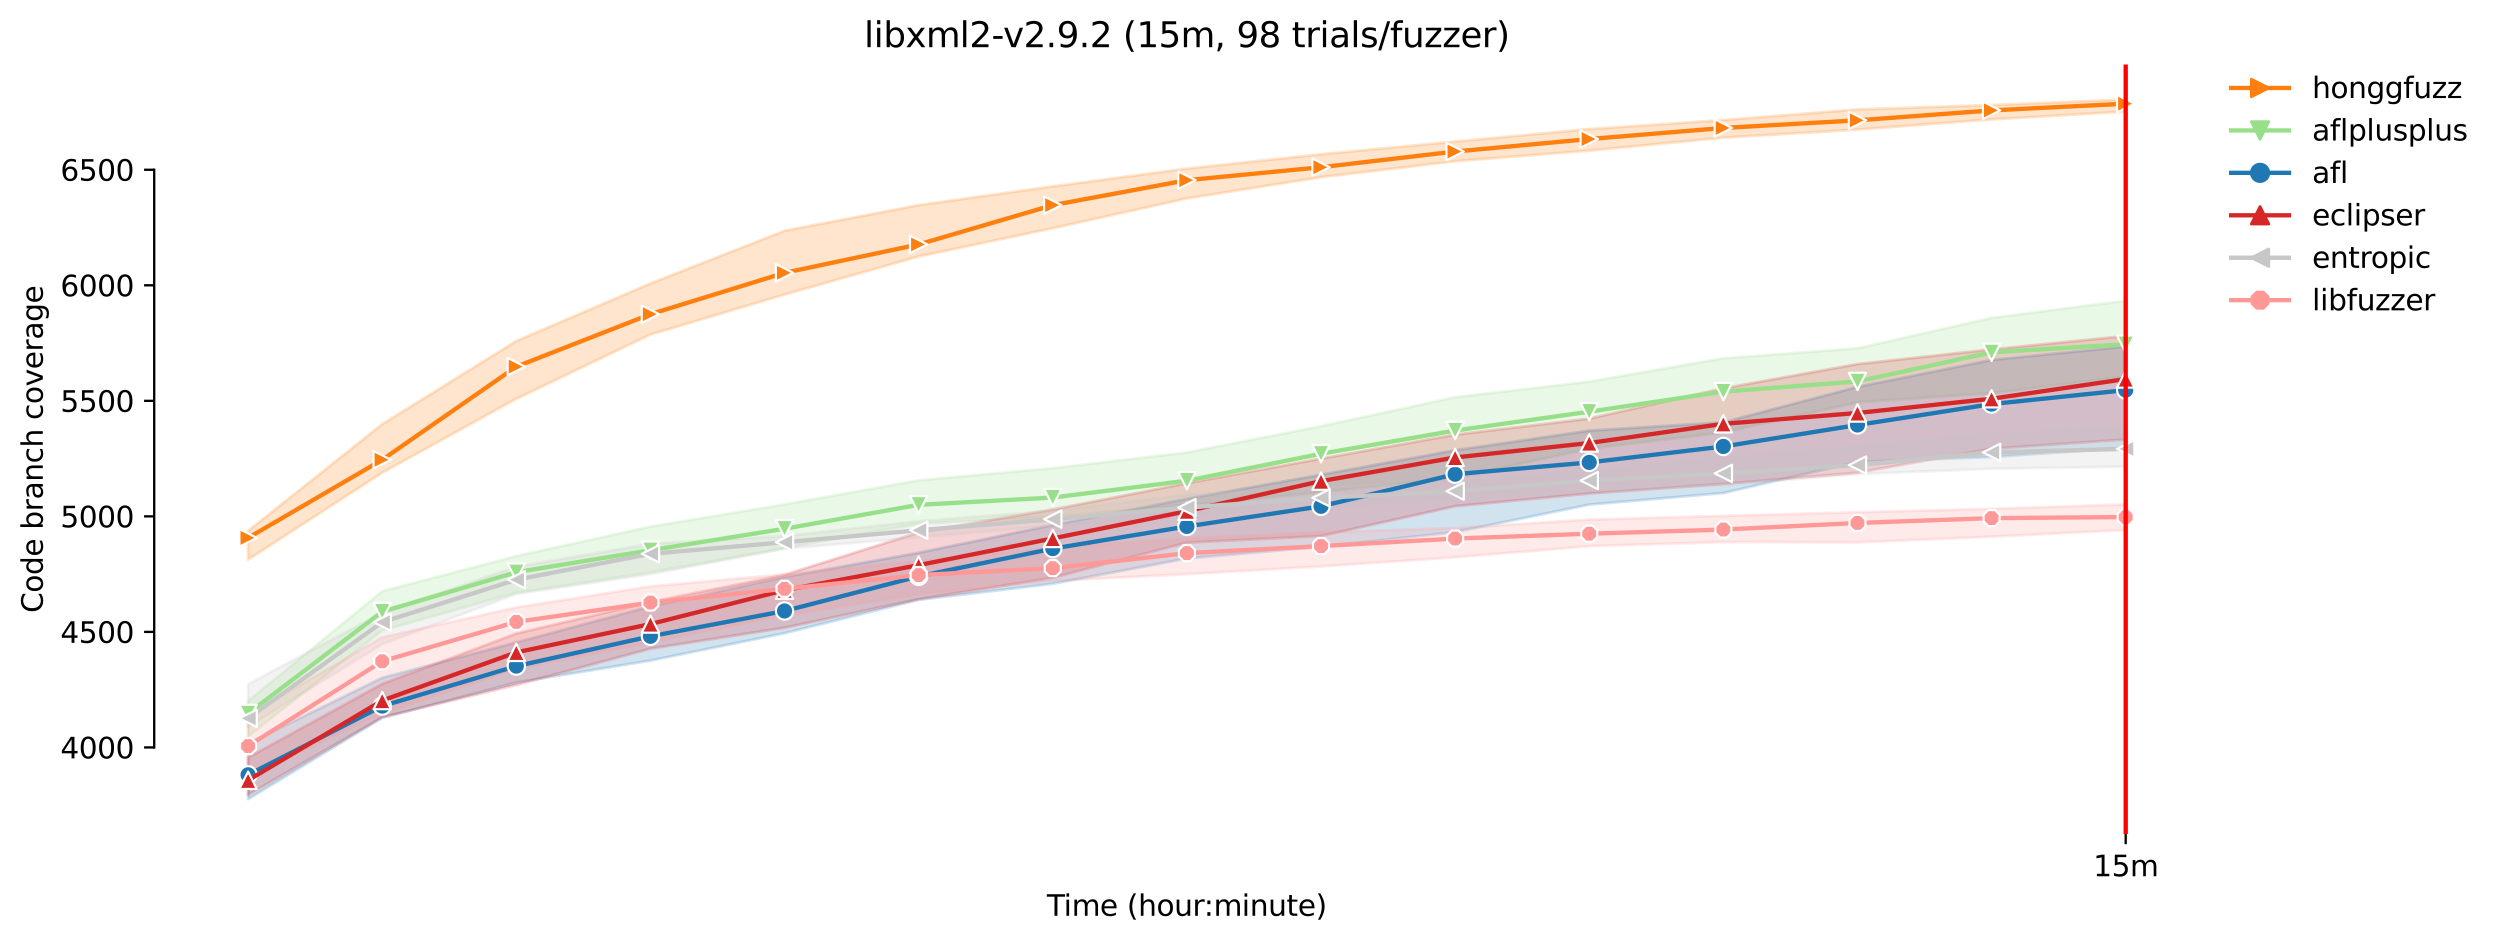 <?xml version="1.0" encoding="utf-8" standalone="no"?>
<!DOCTYPE svg PUBLIC "-//W3C//DTD SVG 1.1//EN"
  "http://www.w3.org/Graphics/SVG/1.1/DTD/svg11.dtd">
<svg height="325.986pt" version="1.1" viewBox="0 0 864.542 325.986" width="864.542pt" xmlns="http://www.w3.org/2000/svg" xmlns:xlink="http://www.w3.org/1999/xlink">
 <defs>
  <style type="text/css">*{stroke-linecap:butt;stroke-linejoin:round;}</style>
 </defs>
 <g id="figure_1">
  <g id="patch_1">
   <path d="M 0 325.986 
L 864.542 325.986 
L 864.542 0 
L 0 0 
z
" style="fill:#ffffff;"/>
  </g>
  <g id="axes_1">
   <g id="patch_2">
    <path d="M 53.328 288.43 
L 767.568 288.43 
L 767.568 22.318 
L 53.328 22.318 
z
" style="fill:#ffffff;"/>
   </g>
   <g id="PolyCollection_1">
    <defs>
     <path d="M 85.794 -142.385 
L 85.794 -132.476 
L 132.173 -162.508 
L 178.552 -188.092 
L 224.931 -210.306 
L 271.31 -224.13 
L 317.69 -237.315 
L 364.069 -247.064 
L 410.448 -257.372 
L 456.827 -264.723 
L 503.207 -270.237 
L 549.586 -273.907 
L 595.965 -278.388 
L 642.344 -281.184 
L 688.723 -284.7 
L 735.103 -287.417 
L 735.103 -291.572 
L 735.103 -291.572 
L 688.723 -289.654 
L 642.344 -288.136 
L 595.965 -284.46 
L 549.586 -281.344 
L 503.207 -277.029 
L 456.827 -272.634 
L 410.448 -267.682 
L 364.069 -261.527 
L 317.69 -255.055 
L 271.31 -246.185 
L 224.931 -227.966 
L 178.552 -208.069 
L 132.173 -179.302 
L 85.794 -142.385 
z
" id="m50ef24cd03" style="stroke:#ff7f0e;stroke-opacity:0.2;"/>
    </defs>
    <g clip-path="url(#p13adfdb5a1)">
     <use style="fill:#ff7f0e;fill-opacity:0.2;stroke:#ff7f0e;stroke-opacity:0.2;" x="0" xlink:href="#m50ef24cd03" y="325.986"/>
    </g>
   </g>
   <g id="PolyCollection_2">
    <defs>
     <path d="M 85.794 -83.573 
L 85.794 -71.267 
L 132.173 -107.945 
L 178.552 -121.049 
L 224.931 -128.081 
L 271.31 -136.472 
L 317.69 -144.862 
L 364.069 -147.256 
L 410.448 -151.335 
L 456.827 -155.799 
L 503.207 -160.723 
L 549.586 -170.832 
L 595.965 -176.444 
L 642.344 -186.852 
L 688.723 -190.05 
L 735.103 -195.763 
L 735.103 -221.973 
L 735.103 -221.973 
L 688.723 -216.06 
L 642.344 -205.517 
L 595.965 -202.076 
L 549.586 -194.005 
L 503.207 -188.611 
L 456.827 -178.583 
L 410.448 -169.514 
L 364.069 -164.08 
L 317.69 -159.885 
L 271.31 -151.538 
L 224.931 -143.865 
L 178.552 -133.68 
L 132.173 -121.492 
L 85.794 -83.573 
z
" id="m6eb50dc241" style="stroke:#98df8a;stroke-opacity:0.2;"/>
    </defs>
    <g clip-path="url(#p13adfdb5a1)">
     <use style="fill:#98df8a;fill-opacity:0.2;stroke:#98df8a;stroke-opacity:0.2;" x="0" xlink:href="#m6eb50dc241" y="325.986"/>
    </g>
   </g>
   <g id="PolyCollection_3">
    <defs>
     <path d="M 85.794 -68.874 
L 85.794 -49.652 
L 132.173 -77.74 
L 178.552 -89.966 
L 224.931 -97.557 
L 271.31 -107.026 
L 317.69 -118.572 
L 364.069 -124.126 
L 410.448 -132.858 
L 456.827 -136.911 
L 503.207 -141.985 
L 549.586 -151.494 
L 595.965 -155.49 
L 642.344 -166.277 
L 688.723 -167.955 
L 735.103 -171.152 
L 735.103 -206.151 
L 735.103 -206.151 
L 688.723 -201.516 
L 642.344 -192.187 
L 595.965 -179.941 
L 549.586 -177.065 
L 503.207 -170.273 
L 456.827 -161.816 
L 410.448 -153.492 
L 364.069 -144.393 
L 317.69 -134.834 
L 271.31 -126.452 
L 224.931 -116.261 
L 178.552 -103.83 
L 132.173 -91.604 
L 85.794 -68.874 
z
" id="m981e8f8307" style="stroke:#1f77b4;stroke-opacity:0.2;"/>
    </defs>
    <g clip-path="url(#p13adfdb5a1)">
     <use style="fill:#1f77b4;fill-opacity:0.2;stroke:#1f77b4;stroke-opacity:0.2;" x="0" xlink:href="#m981e8f8307" y="325.986"/>
    </g>
   </g>
   <g id="PolyCollection_4">
    <defs>
     <path d="M 85.794 -63.996 
L 85.794 -51.131 
L 132.173 -77.979 
L 178.552 -89.16 
L 224.931 -101.672 
L 271.31 -108.904 
L 317.69 -118.812 
L 364.069 -126.204 
L 410.448 -138.35 
L 456.827 -140.627 
L 503.207 -150.935 
L 549.586 -155.338 
L 595.965 -158.646 
L 642.344 -162.522 
L 688.723 -170.824 
L 735.103 -174.028 
L 735.103 -209.787 
L 735.103 -209.787 
L 688.723 -205.152 
L 642.344 -200.078 
L 595.965 -191.688 
L 549.586 -181.22 
L 503.207 -175.666 
L 456.827 -167.363 
L 410.448 -158.886 
L 364.069 -149.776 
L 317.69 -141.837 
L 271.31 -127.202 
L 224.931 -117.814 
L 178.552 -106.906 
L 132.173 -89.488 
L 85.794 -63.996 
z
" id="m054edcaa1c" style="stroke:#d62728;stroke-opacity:0.2;"/>
    </defs>
    <g clip-path="url(#p13adfdb5a1)">
     <use style="fill:#d62728;fill-opacity:0.2;stroke:#d62728;stroke-opacity:0.2;" x="0" xlink:href="#m054edcaa1c" y="325.986"/>
    </g>
   </g>
   <g id="PolyCollection_5">
    <defs>
     <path d="M 85.794 -89.406 
L 85.794 -74.649 
L 132.173 -103.23 
L 178.552 -120.57 
L 224.931 -127.442 
L 271.31 -136.232 
L 317.69 -140.148 
L 364.069 -144.143 
L 410.448 -148.138 
L 456.827 -150.535 
L 503.207 -153.652 
L 549.586 -156.289 
L 595.965 -158.207 
L 642.344 -162.042 
L 688.723 -163.88 
L 735.103 -164.599 
L 735.103 -178.104 
L 735.103 -178.104 
L 688.723 -175.956 
L 642.344 -171.311 
L 595.965 -167.636 
L 549.586 -162.681 
L 503.207 -159.325 
L 456.827 -157.567 
L 410.448 -154.85 
L 364.069 -149.337 
L 317.69 -145.741 
L 271.31 -140.627 
L 224.931 -137.91 
L 178.552 -129.999 
L 132.173 -114.098 
L 85.794 -89.406 
z
" id="m2deb29d948" style="stroke:#c7c7c7;stroke-opacity:0.2;"/>
    </defs>
    <g clip-path="url(#p13adfdb5a1)">
     <use style="fill:#c7c7c7;fill-opacity:0.2;stroke:#c7c7c7;stroke-opacity:0.2;" x="0" xlink:href="#m2deb29d948" y="325.986"/>
    </g>
   </g>
   <g id="PolyCollection_6">
    <defs>
     <path d="M 85.794 -78.539 
L 85.794 -57.683 
L 132.173 -79.258 
L 178.552 -94.716 
L 224.931 -103.869 
L 271.31 -113.219 
L 317.69 -120.57 
L 364.069 -125.125 
L 410.448 -127.442 
L 456.827 -130.119 
L 503.207 -133.275 
L 549.586 -137.111 
L 595.965 -138.549 
L 642.344 -138.429 
L 688.723 -140.387 
L 735.103 -142.704 
L 735.103 -151.534 
L 735.103 -151.534 
L 688.723 -150.019 
L 642.344 -148.857 
L 595.965 -147.579 
L 549.586 -146.3 
L 503.207 -143.385 
L 456.827 -141.911 
L 410.448 -139.748 
L 364.069 -136.595 
L 317.69 -131.877 
L 271.31 -127.335 
L 224.931 -123.207 
L 178.552 -115.936 
L 132.173 -105.627 
L 85.794 -78.539 
z
" id="mcc5af66d91" style="stroke:#ff9896;stroke-opacity:0.2;"/>
    </defs>
    <g clip-path="url(#p13adfdb5a1)">
     <use style="fill:#ff9896;fill-opacity:0.2;stroke:#ff9896;stroke-opacity:0.2;" x="0" xlink:href="#mcc5af66d91" y="325.986"/>
    </g>
   </g>
   <g id="matplotlib.axis_1">
    <g id="xtick_1">
     <g id="line2d_1">
      <defs>
       <path d="M 0 0 
L 0 3.5 
" id="m8f6c67c48b" style="stroke:#000000;stroke-width:0.8;"/>
      </defs>
      <g>
       <use style="stroke:#000000;stroke-width:0.8;" x="735.103" xlink:href="#m8f6c67c48b" y="288.43"/>
      </g>
     </g>
     <g id="text_1">
      <!-- 15m -->
      <g transform="translate(723.87 303.029)scale(0.1 -0.1)">
       <defs>
        <path d="M 794 531 
L 1825 531 
L 1825 4091 
L 703 3866 
L 703 4441 
L 1819 4666 
L 2450 4666 
L 2450 531 
L 3481 531 
L 3481 0 
L 794 0 
L 794 531 
z
" id="DejaVuSans-31" transform="scale(0.016)"/>
        <path d="M 691 4666 
L 3169 4666 
L 3169 4134 
L 1269 4134 
L 1269 2991 
Q 1406 3038 1543 3061 
Q 1681 3084 1819 3084 
Q 2600 3084 3056 2656 
Q 3513 2228 3513 1497 
Q 3513 744 3044 326 
Q 2575 -91 1722 -91 
Q 1428 -91 1123 -41 
Q 819 9 494 109 
L 494 744 
Q 775 591 1075 516 
Q 1375 441 1709 441 
Q 2250 441 2565 725 
Q 2881 1009 2881 1497 
Q 2881 1984 2565 2268 
Q 2250 2553 1709 2553 
Q 1456 2553 1204 2497 
Q 953 2441 691 2322 
L 691 4666 
z
" id="DejaVuSans-35" transform="scale(0.016)"/>
        <path d="M 3328 2828 
Q 3544 3216 3844 3400 
Q 4144 3584 4550 3584 
Q 5097 3584 5394 3201 
Q 5691 2819 5691 2113 
L 5691 0 
L 5113 0 
L 5113 2094 
Q 5113 2597 4934 2840 
Q 4756 3084 4391 3084 
Q 3944 3084 3684 2787 
Q 3425 2491 3425 1978 
L 3425 0 
L 2847 0 
L 2847 2094 
Q 2847 2600 2669 2842 
Q 2491 3084 2119 3084 
Q 1678 3084 1418 2786 
Q 1159 2488 1159 1978 
L 1159 0 
L 581 0 
L 581 3500 
L 1159 3500 
L 1159 2956 
Q 1356 3278 1631 3431 
Q 1906 3584 2284 3584 
Q 2666 3584 2933 3390 
Q 3200 3197 3328 2828 
z
" id="DejaVuSans-6d" transform="scale(0.016)"/>
       </defs>
       <use xlink:href="#DejaVuSans-31"/>
       <use x="63.623" xlink:href="#DejaVuSans-35"/>
       <use x="127.246" xlink:href="#DejaVuSans-6d"/>
      </g>
     </g>
    </g>
    <g id="text_2">
     <!-- Time (hour:minute) -->
     <g transform="translate(362.041 316.707)scale(0.1 -0.1)">
      <defs>
       <path d="M -19 4666 
L 3928 4666 
L 3928 4134 
L 2272 4134 
L 2272 0 
L 1638 0 
L 1638 4134 
L -19 4134 
L -19 4666 
z
" id="DejaVuSans-54" transform="scale(0.016)"/>
       <path d="M 603 3500 
L 1178 3500 
L 1178 0 
L 603 0 
L 603 3500 
z
M 603 4863 
L 1178 4863 
L 1178 4134 
L 603 4134 
L 603 4863 
z
" id="DejaVuSans-69" transform="scale(0.016)"/>
       <path d="M 3597 1894 
L 3597 1613 
L 953 1613 
Q 991 1019 1311 708 
Q 1631 397 2203 397 
Q 2534 397 2845 478 
Q 3156 559 3463 722 
L 3463 178 
Q 3153 47 2828 -22 
Q 2503 -91 2169 -91 
Q 1331 -91 842 396 
Q 353 884 353 1716 
Q 353 2575 817 3079 
Q 1281 3584 2069 3584 
Q 2775 3584 3186 3129 
Q 3597 2675 3597 1894 
z
M 3022 2063 
Q 3016 2534 2758 2815 
Q 2500 3097 2075 3097 
Q 1594 3097 1305 2825 
Q 1016 2553 972 2059 
L 3022 2063 
z
" id="DejaVuSans-65" transform="scale(0.016)"/>
       <path id="DejaVuSans-20" transform="scale(0.016)"/>
       <path d="M 1984 4856 
Q 1566 4138 1362 3434 
Q 1159 2731 1159 2009 
Q 1159 1288 1364 580 
Q 1569 -128 1984 -844 
L 1484 -844 
Q 1016 -109 783 600 
Q 550 1309 550 2009 
Q 550 2706 781 3412 
Q 1013 4119 1484 4856 
L 1984 4856 
z
" id="DejaVuSans-28" transform="scale(0.016)"/>
       <path d="M 3513 2113 
L 3513 0 
L 2938 0 
L 2938 2094 
Q 2938 2591 2744 2837 
Q 2550 3084 2163 3084 
Q 1697 3084 1428 2787 
Q 1159 2491 1159 1978 
L 1159 0 
L 581 0 
L 581 4863 
L 1159 4863 
L 1159 2956 
Q 1366 3272 1645 3428 
Q 1925 3584 2291 3584 
Q 2894 3584 3203 3211 
Q 3513 2838 3513 2113 
z
" id="DejaVuSans-68" transform="scale(0.016)"/>
       <path d="M 1959 3097 
Q 1497 3097 1228 2736 
Q 959 2375 959 1747 
Q 959 1119 1226 758 
Q 1494 397 1959 397 
Q 2419 397 2687 759 
Q 2956 1122 2956 1747 
Q 2956 2369 2687 2733 
Q 2419 3097 1959 3097 
z
M 1959 3584 
Q 2709 3584 3137 3096 
Q 3566 2609 3566 1747 
Q 3566 888 3137 398 
Q 2709 -91 1959 -91 
Q 1206 -91 779 398 
Q 353 888 353 1747 
Q 353 2609 779 3096 
Q 1206 3584 1959 3584 
z
" id="DejaVuSans-6f" transform="scale(0.016)"/>
       <path d="M 544 1381 
L 544 3500 
L 1119 3500 
L 1119 1403 
Q 1119 906 1312 657 
Q 1506 409 1894 409 
Q 2359 409 2629 706 
Q 2900 1003 2900 1516 
L 2900 3500 
L 3475 3500 
L 3475 0 
L 2900 0 
L 2900 538 
Q 2691 219 2414 64 
Q 2138 -91 1772 -91 
Q 1169 -91 856 284 
Q 544 659 544 1381 
z
M 1991 3584 
L 1991 3584 
z
" id="DejaVuSans-75" transform="scale(0.016)"/>
       <path d="M 2631 2963 
Q 2534 3019 2420 3045 
Q 2306 3072 2169 3072 
Q 1681 3072 1420 2755 
Q 1159 2438 1159 1844 
L 1159 0 
L 581 0 
L 581 3500 
L 1159 3500 
L 1159 2956 
Q 1341 3275 1631 3429 
Q 1922 3584 2338 3584 
Q 2397 3584 2469 3576 
Q 2541 3569 2628 3553 
L 2631 2963 
z
" id="DejaVuSans-72" transform="scale(0.016)"/>
       <path d="M 750 794 
L 1409 794 
L 1409 0 
L 750 0 
L 750 794 
z
M 750 3309 
L 1409 3309 
L 1409 2516 
L 750 2516 
L 750 3309 
z
" id="DejaVuSans-3a" transform="scale(0.016)"/>
       <path d="M 3513 2113 
L 3513 0 
L 2938 0 
L 2938 2094 
Q 2938 2591 2744 2837 
Q 2550 3084 2163 3084 
Q 1697 3084 1428 2787 
Q 1159 2491 1159 1978 
L 1159 0 
L 581 0 
L 581 3500 
L 1159 3500 
L 1159 2956 
Q 1366 3272 1645 3428 
Q 1925 3584 2291 3584 
Q 2894 3584 3203 3211 
Q 3513 2838 3513 2113 
z
" id="DejaVuSans-6e" transform="scale(0.016)"/>
       <path d="M 1172 4494 
L 1172 3500 
L 2356 3500 
L 2356 3053 
L 1172 3053 
L 1172 1153 
Q 1172 725 1289 603 
Q 1406 481 1766 481 
L 2356 481 
L 2356 0 
L 1766 0 
Q 1100 0 847 248 
Q 594 497 594 1153 
L 594 3053 
L 172 3053 
L 172 3500 
L 594 3500 
L 594 4494 
L 1172 4494 
z
" id="DejaVuSans-74" transform="scale(0.016)"/>
       <path d="M 513 4856 
L 1013 4856 
Q 1481 4119 1714 3412 
Q 1947 2706 1947 2009 
Q 1947 1309 1714 600 
Q 1481 -109 1013 -844 
L 513 -844 
Q 928 -128 1133 580 
Q 1338 1288 1338 2009 
Q 1338 2731 1133 3434 
Q 928 4138 513 4856 
z
" id="DejaVuSans-29" transform="scale(0.016)"/>
      </defs>
      <use xlink:href="#DejaVuSans-54"/>
      <use x="57.959" xlink:href="#DejaVuSans-69"/>
      <use x="85.742" xlink:href="#DejaVuSans-6d"/>
      <use x="183.154" xlink:href="#DejaVuSans-65"/>
      <use x="244.678" xlink:href="#DejaVuSans-20"/>
      <use x="276.465" xlink:href="#DejaVuSans-28"/>
      <use x="315.479" xlink:href="#DejaVuSans-68"/>
      <use x="378.857" xlink:href="#DejaVuSans-6f"/>
      <use x="440.039" xlink:href="#DejaVuSans-75"/>
      <use x="503.418" xlink:href="#DejaVuSans-72"/>
      <use x="542.781" xlink:href="#DejaVuSans-3a"/>
      <use x="576.473" xlink:href="#DejaVuSans-6d"/>
      <use x="673.885" xlink:href="#DejaVuSans-69"/>
      <use x="701.668" xlink:href="#DejaVuSans-6e"/>
      <use x="765.047" xlink:href="#DejaVuSans-75"/>
      <use x="828.426" xlink:href="#DejaVuSans-74"/>
      <use x="867.635" xlink:href="#DejaVuSans-65"/>
      <use x="929.158" xlink:href="#DejaVuSans-29"/>
     </g>
    </g>
   </g>
   <g id="matplotlib.axis_2">
    <g id="ytick_1">
     <g id="line2d_2">
      <defs>
       <path d="M 0 0 
L -3.5 0 
" id="m9e02a4213d" style="stroke:#000000;stroke-width:0.8;"/>
      </defs>
      <g>
       <use style="stroke:#000000;stroke-width:0.8;" x="53.328" xlink:href="#m9e02a4213d" y="258.475"/>
      </g>
     </g>
     <g id="text_3">
      <!-- 4000 -->
      <g transform="translate(20.878 262.274)scale(0.1 -0.1)">
       <defs>
        <path d="M 2419 4116 
L 825 1625 
L 2419 1625 
L 2419 4116 
z
M 2253 4666 
L 3047 4666 
L 3047 1625 
L 3713 1625 
L 3713 1100 
L 3047 1100 
L 3047 0 
L 2419 0 
L 2419 1100 
L 313 1100 
L 313 1709 
L 2253 4666 
z
" id="DejaVuSans-34" transform="scale(0.016)"/>
        <path d="M 2034 4250 
Q 1547 4250 1301 3770 
Q 1056 3291 1056 2328 
Q 1056 1369 1301 889 
Q 1547 409 2034 409 
Q 2525 409 2770 889 
Q 3016 1369 3016 2328 
Q 3016 3291 2770 3770 
Q 2525 4250 2034 4250 
z
M 2034 4750 
Q 2819 4750 3233 4129 
Q 3647 3509 3647 2328 
Q 3647 1150 3233 529 
Q 2819 -91 2034 -91 
Q 1250 -91 836 529 
Q 422 1150 422 2328 
Q 422 3509 836 4129 
Q 1250 4750 2034 4750 
z
" id="DejaVuSans-30" transform="scale(0.016)"/>
       </defs>
       <use xlink:href="#DejaVuSans-34"/>
       <use x="63.623" xlink:href="#DejaVuSans-30"/>
       <use x="127.246" xlink:href="#DejaVuSans-30"/>
       <use x="190.869" xlink:href="#DejaVuSans-30"/>
      </g>
     </g>
    </g>
    <g id="ytick_2">
     <g id="line2d_3">
      <g>
       <use style="stroke:#000000;stroke-width:0.8;" x="53.328" xlink:href="#m9e02a4213d" y="218.521"/>
      </g>
     </g>
     <g id="text_4">
      <!-- 4500 -->
      <g transform="translate(20.878 222.32)scale(0.1 -0.1)">
       <use xlink:href="#DejaVuSans-34"/>
       <use x="63.623" xlink:href="#DejaVuSans-35"/>
       <use x="127.246" xlink:href="#DejaVuSans-30"/>
       <use x="190.869" xlink:href="#DejaVuSans-30"/>
      </g>
     </g>
    </g>
    <g id="ytick_3">
     <g id="line2d_4">
      <g>
       <use style="stroke:#000000;stroke-width:0.8;" x="53.328" xlink:href="#m9e02a4213d" y="178.567"/>
      </g>
     </g>
     <g id="text_5">
      <!-- 5000 -->
      <g transform="translate(20.878 182.367)scale(0.1 -0.1)">
       <use xlink:href="#DejaVuSans-35"/>
       <use x="63.623" xlink:href="#DejaVuSans-30"/>
       <use x="127.246" xlink:href="#DejaVuSans-30"/>
       <use x="190.869" xlink:href="#DejaVuSans-30"/>
      </g>
     </g>
    </g>
    <g id="ytick_4">
     <g id="line2d_5">
      <g>
       <use style="stroke:#000000;stroke-width:0.8;" x="53.328" xlink:href="#m9e02a4213d" y="138.614"/>
      </g>
     </g>
     <g id="text_6">
      <!-- 5500 -->
      <g transform="translate(20.878 142.413)scale(0.1 -0.1)">
       <use xlink:href="#DejaVuSans-35"/>
       <use x="63.623" xlink:href="#DejaVuSans-35"/>
       <use x="127.246" xlink:href="#DejaVuSans-30"/>
       <use x="190.869" xlink:href="#DejaVuSans-30"/>
      </g>
     </g>
    </g>
    <g id="ytick_5">
     <g id="line2d_6">
      <g>
       <use style="stroke:#000000;stroke-width:0.8;" x="53.328" xlink:href="#m9e02a4213d" y="98.66"/>
      </g>
     </g>
     <g id="text_7">
      <!-- 6000 -->
      <g transform="translate(20.878 102.459)scale(0.1 -0.1)">
       <defs>
        <path d="M 2113 2584 
Q 1688 2584 1439 2293 
Q 1191 2003 1191 1497 
Q 1191 994 1439 701 
Q 1688 409 2113 409 
Q 2538 409 2786 701 
Q 3034 994 3034 1497 
Q 3034 2003 2786 2293 
Q 2538 2584 2113 2584 
z
M 3366 4563 
L 3366 3988 
Q 3128 4100 2886 4159 
Q 2644 4219 2406 4219 
Q 1781 4219 1451 3797 
Q 1122 3375 1075 2522 
Q 1259 2794 1537 2939 
Q 1816 3084 2150 3084 
Q 2853 3084 3261 2657 
Q 3669 2231 3669 1497 
Q 3669 778 3244 343 
Q 2819 -91 2113 -91 
Q 1303 -91 875 529 
Q 447 1150 447 2328 
Q 447 3434 972 4092 
Q 1497 4750 2381 4750 
Q 2619 4750 2861 4703 
Q 3103 4656 3366 4563 
z
" id="DejaVuSans-36" transform="scale(0.016)"/>
       </defs>
       <use xlink:href="#DejaVuSans-36"/>
       <use x="63.623" xlink:href="#DejaVuSans-30"/>
       <use x="127.246" xlink:href="#DejaVuSans-30"/>
       <use x="190.869" xlink:href="#DejaVuSans-30"/>
      </g>
     </g>
    </g>
    <g id="ytick_6">
     <g id="line2d_7">
      <g>
       <use style="stroke:#000000;stroke-width:0.8;" x="53.328" xlink:href="#m9e02a4213d" y="58.706"/>
      </g>
     </g>
     <g id="text_8">
      <!-- 6500 -->
      <g transform="translate(20.878 62.505)scale(0.1 -0.1)">
       <use xlink:href="#DejaVuSans-36"/>
       <use x="63.623" xlink:href="#DejaVuSans-35"/>
       <use x="127.246" xlink:href="#DejaVuSans-30"/>
       <use x="190.869" xlink:href="#DejaVuSans-30"/>
      </g>
     </g>
    </g>
    <g id="text_9">
     <!-- Code branch coverage -->
     <g transform="translate(14.798 211.949)rotate(-90)scale(0.1 -0.1)">
      <defs>
       <path d="M 4122 4306 
L 4122 3641 
Q 3803 3938 3442 4084 
Q 3081 4231 2675 4231 
Q 1875 4231 1450 3742 
Q 1025 3253 1025 2328 
Q 1025 1406 1450 917 
Q 1875 428 2675 428 
Q 3081 428 3442 575 
Q 3803 722 4122 1019 
L 4122 359 
Q 3791 134 3420 21 
Q 3050 -91 2638 -91 
Q 1578 -91 968 557 
Q 359 1206 359 2328 
Q 359 3453 968 4101 
Q 1578 4750 2638 4750 
Q 3056 4750 3426 4639 
Q 3797 4528 4122 4306 
z
" id="DejaVuSans-43" transform="scale(0.016)"/>
       <path d="M 2906 2969 
L 2906 4863 
L 3481 4863 
L 3481 0 
L 2906 0 
L 2906 525 
Q 2725 213 2448 61 
Q 2172 -91 1784 -91 
Q 1150 -91 751 415 
Q 353 922 353 1747 
Q 353 2572 751 3078 
Q 1150 3584 1784 3584 
Q 2172 3584 2448 3432 
Q 2725 3281 2906 2969 
z
M 947 1747 
Q 947 1113 1208 752 
Q 1469 391 1925 391 
Q 2381 391 2643 752 
Q 2906 1113 2906 1747 
Q 2906 2381 2643 2742 
Q 2381 3103 1925 3103 
Q 1469 3103 1208 2742 
Q 947 2381 947 1747 
z
" id="DejaVuSans-64" transform="scale(0.016)"/>
       <path d="M 3116 1747 
Q 3116 2381 2855 2742 
Q 2594 3103 2138 3103 
Q 1681 3103 1420 2742 
Q 1159 2381 1159 1747 
Q 1159 1113 1420 752 
Q 1681 391 2138 391 
Q 2594 391 2855 752 
Q 3116 1113 3116 1747 
z
M 1159 2969 
Q 1341 3281 1617 3432 
Q 1894 3584 2278 3584 
Q 2916 3584 3314 3078 
Q 3713 2572 3713 1747 
Q 3713 922 3314 415 
Q 2916 -91 2278 -91 
Q 1894 -91 1617 61 
Q 1341 213 1159 525 
L 1159 0 
L 581 0 
L 581 4863 
L 1159 4863 
L 1159 2969 
z
" id="DejaVuSans-62" transform="scale(0.016)"/>
       <path d="M 2194 1759 
Q 1497 1759 1228 1600 
Q 959 1441 959 1056 
Q 959 750 1161 570 
Q 1363 391 1709 391 
Q 2188 391 2477 730 
Q 2766 1069 2766 1631 
L 2766 1759 
L 2194 1759 
z
M 3341 1997 
L 3341 0 
L 2766 0 
L 2766 531 
Q 2569 213 2275 61 
Q 1981 -91 1556 -91 
Q 1019 -91 701 211 
Q 384 513 384 1019 
Q 384 1609 779 1909 
Q 1175 2209 1959 2209 
L 2766 2209 
L 2766 2266 
Q 2766 2663 2505 2880 
Q 2244 3097 1772 3097 
Q 1472 3097 1187 3025 
Q 903 2953 641 2809 
L 641 3341 
Q 956 3463 1253 3523 
Q 1550 3584 1831 3584 
Q 2591 3584 2966 3190 
Q 3341 2797 3341 1997 
z
" id="DejaVuSans-61" transform="scale(0.016)"/>
       <path d="M 3122 3366 
L 3122 2828 
Q 2878 2963 2633 3030 
Q 2388 3097 2138 3097 
Q 1578 3097 1268 2742 
Q 959 2388 959 1747 
Q 959 1106 1268 751 
Q 1578 397 2138 397 
Q 2388 397 2633 464 
Q 2878 531 3122 666 
L 3122 134 
Q 2881 22 2623 -34 
Q 2366 -91 2075 -91 
Q 1284 -91 818 406 
Q 353 903 353 1747 
Q 353 2603 823 3093 
Q 1294 3584 2113 3584 
Q 2378 3584 2631 3529 
Q 2884 3475 3122 3366 
z
" id="DejaVuSans-63" transform="scale(0.016)"/>
       <path d="M 191 3500 
L 800 3500 
L 1894 563 
L 2988 3500 
L 3597 3500 
L 2284 0 
L 1503 0 
L 191 3500 
z
" id="DejaVuSans-76" transform="scale(0.016)"/>
       <path d="M 2906 1791 
Q 2906 2416 2648 2759 
Q 2391 3103 1925 3103 
Q 1463 3103 1205 2759 
Q 947 2416 947 1791 
Q 947 1169 1205 825 
Q 1463 481 1925 481 
Q 2391 481 2648 825 
Q 2906 1169 2906 1791 
z
M 3481 434 
Q 3481 -459 3084 -895 
Q 2688 -1331 1869 -1331 
Q 1566 -1331 1297 -1286 
Q 1028 -1241 775 -1147 
L 775 -588 
Q 1028 -725 1275 -790 
Q 1522 -856 1778 -856 
Q 2344 -856 2625 -561 
Q 2906 -266 2906 331 
L 2906 616 
Q 2728 306 2450 153 
Q 2172 0 1784 0 
Q 1141 0 747 490 
Q 353 981 353 1791 
Q 353 2603 747 3093 
Q 1141 3584 1784 3584 
Q 2172 3584 2450 3431 
Q 2728 3278 2906 2969 
L 2906 3500 
L 3481 3500 
L 3481 434 
z
" id="DejaVuSans-67" transform="scale(0.016)"/>
      </defs>
      <use xlink:href="#DejaVuSans-43"/>
      <use x="69.824" xlink:href="#DejaVuSans-6f"/>
      <use x="131.006" xlink:href="#DejaVuSans-64"/>
      <use x="194.482" xlink:href="#DejaVuSans-65"/>
      <use x="256.006" xlink:href="#DejaVuSans-20"/>
      <use x="287.793" xlink:href="#DejaVuSans-62"/>
      <use x="351.27" xlink:href="#DejaVuSans-72"/>
      <use x="392.383" xlink:href="#DejaVuSans-61"/>
      <use x="453.662" xlink:href="#DejaVuSans-6e"/>
      <use x="517.041" xlink:href="#DejaVuSans-63"/>
      <use x="572.021" xlink:href="#DejaVuSans-68"/>
      <use x="635.4" xlink:href="#DejaVuSans-20"/>
      <use x="667.188" xlink:href="#DejaVuSans-63"/>
      <use x="722.168" xlink:href="#DejaVuSans-6f"/>
      <use x="783.35" xlink:href="#DejaVuSans-76"/>
      <use x="842.529" xlink:href="#DejaVuSans-65"/>
      <use x="904.053" xlink:href="#DejaVuSans-72"/>
      <use x="945.166" xlink:href="#DejaVuSans-61"/>
      <use x="1006.445" xlink:href="#DejaVuSans-67"/>
      <use x="1069.922" xlink:href="#DejaVuSans-65"/>
     </g>
    </g>
   </g>
   <g id="line2d_8">
    <path clip-path="url(#p13adfdb5a1)" d="M 85.794 185.999 
L 132.173 158.99 
L 178.552 126.787 
L 224.931 108.648 
L 271.31 94.345 
L 317.69 84.516 
L 364.069 70.932 
L 410.448 62.302 
L 456.827 57.827 
L 503.207 52.393 
L 549.586 48.078 
L 595.965 44.243 
L 642.344 41.606 
L 688.723 38.17 
L 735.103 35.852 
" style="fill:none;stroke:#ff7f0e;stroke-linecap:square;stroke-width:1.5;"/>
    <defs>
     <path d="M 3 0 
L -3 -3 
L -3 3 
z
" id="m5409d10a8b" style="stroke:#ffffff;stroke-linejoin:miter;stroke-width:0.75;"/>
    </defs>
    <g clip-path="url(#p13adfdb5a1)">
     <use style="fill:#ff7f0e;stroke:#ffffff;stroke-linejoin:miter;stroke-width:0.75;" x="85.794" xlink:href="#m5409d10a8b" y="185.999"/>
     <use style="fill:#ff7f0e;stroke:#ffffff;stroke-linejoin:miter;stroke-width:0.75;" x="132.173" xlink:href="#m5409d10a8b" y="158.99"/>
     <use style="fill:#ff7f0e;stroke:#ffffff;stroke-linejoin:miter;stroke-width:0.75;" x="178.552" xlink:href="#m5409d10a8b" y="126.787"/>
     <use style="fill:#ff7f0e;stroke:#ffffff;stroke-linejoin:miter;stroke-width:0.75;" x="224.931" xlink:href="#m5409d10a8b" y="108.648"/>
     <use style="fill:#ff7f0e;stroke:#ffffff;stroke-linejoin:miter;stroke-width:0.75;" x="271.31" xlink:href="#m5409d10a8b" y="94.345"/>
     <use style="fill:#ff7f0e;stroke:#ffffff;stroke-linejoin:miter;stroke-width:0.75;" x="317.69" xlink:href="#m5409d10a8b" y="84.516"/>
     <use style="fill:#ff7f0e;stroke:#ffffff;stroke-linejoin:miter;stroke-width:0.75;" x="364.069" xlink:href="#m5409d10a8b" y="70.932"/>
     <use style="fill:#ff7f0e;stroke:#ffffff;stroke-linejoin:miter;stroke-width:0.75;" x="410.448" xlink:href="#m5409d10a8b" y="62.302"/>
     <use style="fill:#ff7f0e;stroke:#ffffff;stroke-linejoin:miter;stroke-width:0.75;" x="456.827" xlink:href="#m5409d10a8b" y="57.827"/>
     <use style="fill:#ff7f0e;stroke:#ffffff;stroke-linejoin:miter;stroke-width:0.75;" x="503.207" xlink:href="#m5409d10a8b" y="52.393"/>
     <use style="fill:#ff7f0e;stroke:#ffffff;stroke-linejoin:miter;stroke-width:0.75;" x="549.586" xlink:href="#m5409d10a8b" y="48.078"/>
     <use style="fill:#ff7f0e;stroke:#ffffff;stroke-linejoin:miter;stroke-width:0.75;" x="595.965" xlink:href="#m5409d10a8b" y="44.243"/>
     <use style="fill:#ff7f0e;stroke:#ffffff;stroke-linejoin:miter;stroke-width:0.75;" x="642.344" xlink:href="#m5409d10a8b" y="41.606"/>
     <use style="fill:#ff7f0e;stroke:#ffffff;stroke-linejoin:miter;stroke-width:0.75;" x="688.723" xlink:href="#m5409d10a8b" y="38.17"/>
     <use style="fill:#ff7f0e;stroke:#ffffff;stroke-linejoin:miter;stroke-width:0.75;" x="735.103" xlink:href="#m5409d10a8b" y="35.852"/>
    </g>
   </g>
   <g id="line2d_9">
    <path clip-path="url(#p13adfdb5a1)" d="M 85.794 246.728 
L 132.173 211.529 
L 178.552 197.865 
L 224.931 190.274 
L 271.31 182.842 
L 317.69 174.572 
L 364.069 172.055 
L 410.448 166.222 
L 456.827 156.912 
L 503.207 148.882 
L 549.586 142.369 
L 595.965 135.417 
L 642.344 131.901 
L 688.723 121.833 
L 735.103 119.036 
" style="fill:none;stroke:#98df8a;stroke-linecap:square;stroke-width:1.5;"/>
    <defs>
     <path d="M -0 3 
L 3 -3 
L -3 -3 
z
" id="m777269b311" style="stroke:#ffffff;stroke-linejoin:miter;stroke-width:0.75;"/>
    </defs>
    <g clip-path="url(#p13adfdb5a1)">
     <use style="fill:#98df8a;stroke:#ffffff;stroke-linejoin:miter;stroke-width:0.75;" x="85.794" xlink:href="#m777269b311" y="246.728"/>
     <use style="fill:#98df8a;stroke:#ffffff;stroke-linejoin:miter;stroke-width:0.75;" x="132.173" xlink:href="#m777269b311" y="211.529"/>
     <use style="fill:#98df8a;stroke:#ffffff;stroke-linejoin:miter;stroke-width:0.75;" x="178.552" xlink:href="#m777269b311" y="197.865"/>
     <use style="fill:#98df8a;stroke:#ffffff;stroke-linejoin:miter;stroke-width:0.75;" x="224.931" xlink:href="#m777269b311" y="190.274"/>
     <use style="fill:#98df8a;stroke:#ffffff;stroke-linejoin:miter;stroke-width:0.75;" x="271.31" xlink:href="#m777269b311" y="182.842"/>
     <use style="fill:#98df8a;stroke:#ffffff;stroke-linejoin:miter;stroke-width:0.75;" x="317.69" xlink:href="#m777269b311" y="174.572"/>
     <use style="fill:#98df8a;stroke:#ffffff;stroke-linejoin:miter;stroke-width:0.75;" x="364.069" xlink:href="#m777269b311" y="172.055"/>
     <use style="fill:#98df8a;stroke:#ffffff;stroke-linejoin:miter;stroke-width:0.75;" x="410.448" xlink:href="#m777269b311" y="166.222"/>
     <use style="fill:#98df8a;stroke:#ffffff;stroke-linejoin:miter;stroke-width:0.75;" x="456.827" xlink:href="#m777269b311" y="156.912"/>
     <use style="fill:#98df8a;stroke:#ffffff;stroke-linejoin:miter;stroke-width:0.75;" x="503.207" xlink:href="#m777269b311" y="148.882"/>
     <use style="fill:#98df8a;stroke:#ffffff;stroke-linejoin:miter;stroke-width:0.75;" x="549.586" xlink:href="#m777269b311" y="142.369"/>
     <use style="fill:#98df8a;stroke:#ffffff;stroke-linejoin:miter;stroke-width:0.75;" x="595.965" xlink:href="#m777269b311" y="135.417"/>
     <use style="fill:#98df8a;stroke:#ffffff;stroke-linejoin:miter;stroke-width:0.75;" x="642.344" xlink:href="#m777269b311" y="131.901"/>
     <use style="fill:#98df8a;stroke:#ffffff;stroke-linejoin:miter;stroke-width:0.75;" x="688.723" xlink:href="#m777269b311" y="121.833"/>
     <use style="fill:#98df8a;stroke:#ffffff;stroke-linejoin:miter;stroke-width:0.75;" x="735.103" xlink:href="#m777269b311" y="119.036"/>
    </g>
   </g>
   <g id="line2d_10">
    <path clip-path="url(#p13adfdb5a1)" d="M 85.794 267.944 
L 132.173 244.171 
L 178.552 230.347 
L 224.931 220.039 
L 271.31 211.289 
L 317.69 199.303 
L 364.069 189.714 
L 410.448 182.043 
L 456.827 175.091 
L 503.207 163.984 
L 549.586 159.909 
L 595.965 154.395 
L 642.344 146.964 
L 688.723 139.732 
L 735.103 134.898 
" style="fill:none;stroke:#1f77b4;stroke-linecap:square;stroke-width:1.5;"/>
    <defs>
     <path d="M 0 3 
C 0.796 3 1.559 2.684 2.121 2.121 
C 2.684 1.559 3 0.796 3 0 
C 3 -0.796 2.684 -1.559 2.121 -2.121 
C 1.559 -2.684 0.796 -3 0 -3 
C -0.796 -3 -1.559 -2.684 -2.121 -2.121 
C -2.684 -1.559 -3 -0.796 -3 0 
C -3 0.796 -2.684 1.559 -2.121 2.121 
C -1.559 2.684 -0.796 3 0 3 
z
" id="maa42c2d0ab" style="stroke:#ffffff;stroke-width:0.75;"/>
    </defs>
    <g clip-path="url(#p13adfdb5a1)">
     <use style="fill:#1f77b4;stroke:#ffffff;stroke-width:0.75;" x="85.794" xlink:href="#maa42c2d0ab" y="267.944"/>
     <use style="fill:#1f77b4;stroke:#ffffff;stroke-width:0.75;" x="132.173" xlink:href="#maa42c2d0ab" y="244.171"/>
     <use style="fill:#1f77b4;stroke:#ffffff;stroke-width:0.75;" x="178.552" xlink:href="#maa42c2d0ab" y="230.347"/>
     <use style="fill:#1f77b4;stroke:#ffffff;stroke-width:0.75;" x="224.931" xlink:href="#maa42c2d0ab" y="220.039"/>
     <use style="fill:#1f77b4;stroke:#ffffff;stroke-width:0.75;" x="271.31" xlink:href="#maa42c2d0ab" y="211.289"/>
     <use style="fill:#1f77b4;stroke:#ffffff;stroke-width:0.75;" x="317.69" xlink:href="#maa42c2d0ab" y="199.303"/>
     <use style="fill:#1f77b4;stroke:#ffffff;stroke-width:0.75;" x="364.069" xlink:href="#maa42c2d0ab" y="189.714"/>
     <use style="fill:#1f77b4;stroke:#ffffff;stroke-width:0.75;" x="410.448" xlink:href="#maa42c2d0ab" y="182.043"/>
     <use style="fill:#1f77b4;stroke:#ffffff;stroke-width:0.75;" x="456.827" xlink:href="#maa42c2d0ab" y="175.091"/>
     <use style="fill:#1f77b4;stroke:#ffffff;stroke-width:0.75;" x="503.207" xlink:href="#maa42c2d0ab" y="163.984"/>
     <use style="fill:#1f77b4;stroke:#ffffff;stroke-width:0.75;" x="549.586" xlink:href="#maa42c2d0ab" y="159.909"/>
     <use style="fill:#1f77b4;stroke:#ffffff;stroke-width:0.75;" x="595.965" xlink:href="#maa42c2d0ab" y="154.395"/>
     <use style="fill:#1f77b4;stroke:#ffffff;stroke-width:0.75;" x="642.344" xlink:href="#maa42c2d0ab" y="146.964"/>
     <use style="fill:#1f77b4;stroke:#ffffff;stroke-width:0.75;" x="688.723" xlink:href="#maa42c2d0ab" y="139.732"/>
     <use style="fill:#1f77b4;stroke:#ffffff;stroke-width:0.75;" x="735.103" xlink:href="#maa42c2d0ab" y="134.898"/>
    </g>
   </g>
   <g id="line2d_11">
    <path clip-path="url(#p13adfdb5a1)" d="M 85.794 269.822 
L 132.173 242.254 
L 178.552 225.593 
L 224.931 215.804 
L 271.31 204.098 
L 317.69 195.428 
L 364.069 186.198 
L 410.448 176.769 
L 456.827 166.381 
L 503.207 158.191 
L 549.586 153.197 
L 595.965 146.564 
L 642.344 142.809 
L 688.723 137.894 
L 735.103 131.062 
" style="fill:none;stroke:#d62728;stroke-linecap:square;stroke-width:1.5;"/>
    <defs>
     <path d="M 0 -3 
L -3 3 
L 3 3 
z
" id="m6c622dbfb2" style="stroke:#ffffff;stroke-linejoin:miter;stroke-width:0.75;"/>
    </defs>
    <g clip-path="url(#p13adfdb5a1)">
     <use style="fill:#d62728;stroke:#ffffff;stroke-linejoin:miter;stroke-width:0.75;" x="85.794" xlink:href="#m6c622dbfb2" y="269.822"/>
     <use style="fill:#d62728;stroke:#ffffff;stroke-linejoin:miter;stroke-width:0.75;" x="132.173" xlink:href="#m6c622dbfb2" y="242.254"/>
     <use style="fill:#d62728;stroke:#ffffff;stroke-linejoin:miter;stroke-width:0.75;" x="178.552" xlink:href="#m6c622dbfb2" y="225.593"/>
     <use style="fill:#d62728;stroke:#ffffff;stroke-linejoin:miter;stroke-width:0.75;" x="224.931" xlink:href="#m6c622dbfb2" y="215.804"/>
     <use style="fill:#d62728;stroke:#ffffff;stroke-linejoin:miter;stroke-width:0.75;" x="271.31" xlink:href="#m6c622dbfb2" y="204.098"/>
     <use style="fill:#d62728;stroke:#ffffff;stroke-linejoin:miter;stroke-width:0.75;" x="317.69" xlink:href="#m6c622dbfb2" y="195.428"/>
     <use style="fill:#d62728;stroke:#ffffff;stroke-linejoin:miter;stroke-width:0.75;" x="364.069" xlink:href="#m6c622dbfb2" y="186.198"/>
     <use style="fill:#d62728;stroke:#ffffff;stroke-linejoin:miter;stroke-width:0.75;" x="410.448" xlink:href="#m6c622dbfb2" y="176.769"/>
     <use style="fill:#d62728;stroke:#ffffff;stroke-linejoin:miter;stroke-width:0.75;" x="456.827" xlink:href="#m6c622dbfb2" y="166.381"/>
     <use style="fill:#d62728;stroke:#ffffff;stroke-linejoin:miter;stroke-width:0.75;" x="503.207" xlink:href="#m6c622dbfb2" y="158.191"/>
     <use style="fill:#d62728;stroke:#ffffff;stroke-linejoin:miter;stroke-width:0.75;" x="549.586" xlink:href="#m6c622dbfb2" y="153.197"/>
     <use style="fill:#d62728;stroke:#ffffff;stroke-linejoin:miter;stroke-width:0.75;" x="595.965" xlink:href="#m6c622dbfb2" y="146.564"/>
     <use style="fill:#d62728;stroke:#ffffff;stroke-linejoin:miter;stroke-width:0.75;" x="642.344" xlink:href="#m6c622dbfb2" y="142.809"/>
     <use style="fill:#d62728;stroke:#ffffff;stroke-linejoin:miter;stroke-width:0.75;" x="688.723" xlink:href="#m6c622dbfb2" y="137.894"/>
     <use style="fill:#d62728;stroke:#ffffff;stroke-linejoin:miter;stroke-width:0.75;" x="735.103" xlink:href="#m6c622dbfb2" y="131.062"/>
    </g>
   </g>
   <g id="line2d_12">
    <path clip-path="url(#p13adfdb5a1)" d="M 85.794 248.406 
L 132.173 215.165 
L 178.552 200.462 
L 224.931 191.512 
L 271.31 187.517 
L 317.69 183.362 
L 364.069 179.526 
L 410.448 175.531 
L 456.827 172.175 
L 503.207 169.857 
L 549.586 166.182 
L 595.965 163.704 
L 642.344 160.828 
L 688.723 156.433 
L 735.103 155.234 
" style="fill:none;stroke:#c7c7c7;stroke-linecap:square;stroke-width:1.5;"/>
    <defs>
     <path d="M -3 -0 
L 3 3 
L 3 -3 
z
" id="m7bad37b17b" style="stroke:#ffffff;stroke-linejoin:miter;stroke-width:0.75;"/>
    </defs>
    <g clip-path="url(#p13adfdb5a1)">
     <use style="fill:#c7c7c7;stroke:#ffffff;stroke-linejoin:miter;stroke-width:0.75;" x="85.794" xlink:href="#m7bad37b17b" y="248.406"/>
     <use style="fill:#c7c7c7;stroke:#ffffff;stroke-linejoin:miter;stroke-width:0.75;" x="132.173" xlink:href="#m7bad37b17b" y="215.165"/>
     <use style="fill:#c7c7c7;stroke:#ffffff;stroke-linejoin:miter;stroke-width:0.75;" x="178.552" xlink:href="#m7bad37b17b" y="200.462"/>
     <use style="fill:#c7c7c7;stroke:#ffffff;stroke-linejoin:miter;stroke-width:0.75;" x="224.931" xlink:href="#m7bad37b17b" y="191.512"/>
     <use style="fill:#c7c7c7;stroke:#ffffff;stroke-linejoin:miter;stroke-width:0.75;" x="271.31" xlink:href="#m7bad37b17b" y="187.517"/>
     <use style="fill:#c7c7c7;stroke:#ffffff;stroke-linejoin:miter;stroke-width:0.75;" x="317.69" xlink:href="#m7bad37b17b" y="183.362"/>
     <use style="fill:#c7c7c7;stroke:#ffffff;stroke-linejoin:miter;stroke-width:0.75;" x="364.069" xlink:href="#m7bad37b17b" y="179.526"/>
     <use style="fill:#c7c7c7;stroke:#ffffff;stroke-linejoin:miter;stroke-width:0.75;" x="410.448" xlink:href="#m7bad37b17b" y="175.531"/>
     <use style="fill:#c7c7c7;stroke:#ffffff;stroke-linejoin:miter;stroke-width:0.75;" x="456.827" xlink:href="#m7bad37b17b" y="172.175"/>
     <use style="fill:#c7c7c7;stroke:#ffffff;stroke-linejoin:miter;stroke-width:0.75;" x="503.207" xlink:href="#m7bad37b17b" y="169.857"/>
     <use style="fill:#c7c7c7;stroke:#ffffff;stroke-linejoin:miter;stroke-width:0.75;" x="549.586" xlink:href="#m7bad37b17b" y="166.182"/>
     <use style="fill:#c7c7c7;stroke:#ffffff;stroke-linejoin:miter;stroke-width:0.75;" x="595.965" xlink:href="#m7bad37b17b" y="163.704"/>
     <use style="fill:#c7c7c7;stroke:#ffffff;stroke-linejoin:miter;stroke-width:0.75;" x="642.344" xlink:href="#m7bad37b17b" y="160.828"/>
     <use style="fill:#c7c7c7;stroke:#ffffff;stroke-linejoin:miter;stroke-width:0.75;" x="688.723" xlink:href="#m7bad37b17b" y="156.433"/>
     <use style="fill:#c7c7c7;stroke:#ffffff;stroke-linejoin:miter;stroke-width:0.75;" x="735.103" xlink:href="#m7bad37b17b" y="155.234"/>
    </g>
   </g>
   <g id="line2d_13">
    <path clip-path="url(#p13adfdb5a1)" d="M 85.794 257.995 
L 132.173 228.669 
L 178.552 215.045 
L 224.931 208.373 
L 271.31 203.618 
L 317.69 198.864 
L 364.069 196.467 
L 410.448 191.273 
L 456.827 188.835 
L 503.207 186.238 
L 549.586 184.56 
L 595.965 183.122 
L 642.344 180.845 
L 688.723 179.167 
L 735.103 178.807 
" style="fill:none;stroke:#ff9896;stroke-linecap:square;stroke-width:1.5;"/>
    <defs>
     <path d="M -1.148 -2.772 
L -2.772 -1.148 
L -2.772 1.148 
L -1.148 2.772 
L 1.148 2.772 
L 2.772 1.148 
L 2.772 -1.148 
L 1.148 -2.772 
z
" id="md1fb6e91a9" style="stroke:#ffffff;stroke-linejoin:miter;stroke-width:0.75;"/>
    </defs>
    <g clip-path="url(#p13adfdb5a1)">
     <use style="fill:#ff9896;stroke:#ffffff;stroke-linejoin:miter;stroke-width:0.75;" x="85.794" xlink:href="#md1fb6e91a9" y="257.995"/>
     <use style="fill:#ff9896;stroke:#ffffff;stroke-linejoin:miter;stroke-width:0.75;" x="132.173" xlink:href="#md1fb6e91a9" y="228.669"/>
     <use style="fill:#ff9896;stroke:#ffffff;stroke-linejoin:miter;stroke-width:0.75;" x="178.552" xlink:href="#md1fb6e91a9" y="215.045"/>
     <use style="fill:#ff9896;stroke:#ffffff;stroke-linejoin:miter;stroke-width:0.75;" x="224.931" xlink:href="#md1fb6e91a9" y="208.373"/>
     <use style="fill:#ff9896;stroke:#ffffff;stroke-linejoin:miter;stroke-width:0.75;" x="271.31" xlink:href="#md1fb6e91a9" y="203.618"/>
     <use style="fill:#ff9896;stroke:#ffffff;stroke-linejoin:miter;stroke-width:0.75;" x="317.69" xlink:href="#md1fb6e91a9" y="198.864"/>
     <use style="fill:#ff9896;stroke:#ffffff;stroke-linejoin:miter;stroke-width:0.75;" x="364.069" xlink:href="#md1fb6e91a9" y="196.467"/>
     <use style="fill:#ff9896;stroke:#ffffff;stroke-linejoin:miter;stroke-width:0.75;" x="410.448" xlink:href="#md1fb6e91a9" y="191.273"/>
     <use style="fill:#ff9896;stroke:#ffffff;stroke-linejoin:miter;stroke-width:0.75;" x="456.827" xlink:href="#md1fb6e91a9" y="188.835"/>
     <use style="fill:#ff9896;stroke:#ffffff;stroke-linejoin:miter;stroke-width:0.75;" x="503.207" xlink:href="#md1fb6e91a9" y="186.238"/>
     <use style="fill:#ff9896;stroke:#ffffff;stroke-linejoin:miter;stroke-width:0.75;" x="549.586" xlink:href="#md1fb6e91a9" y="184.56"/>
     <use style="fill:#ff9896;stroke:#ffffff;stroke-linejoin:miter;stroke-width:0.75;" x="595.965" xlink:href="#md1fb6e91a9" y="183.122"/>
     <use style="fill:#ff9896;stroke:#ffffff;stroke-linejoin:miter;stroke-width:0.75;" x="642.344" xlink:href="#md1fb6e91a9" y="180.845"/>
     <use style="fill:#ff9896;stroke:#ffffff;stroke-linejoin:miter;stroke-width:0.75;" x="688.723" xlink:href="#md1fb6e91a9" y="179.167"/>
     <use style="fill:#ff9896;stroke:#ffffff;stroke-linejoin:miter;stroke-width:0.75;" x="735.103" xlink:href="#md1fb6e91a9" y="178.807"/>
    </g>
   </g>
   <g id="line2d_14"/>
   <g id="line2d_15"/>
   <g id="line2d_16"/>
   <g id="line2d_17"/>
   <g id="line2d_18"/>
   <g id="line2d_19"/>
   <g id="line2d_20">
    <path clip-path="url(#p13adfdb5a1)" d="M 735.103 288.43 
L 735.103 22.318 
" style="fill:none;stroke:#ff0000;stroke-linecap:square;stroke-width:1.5;"/>
   </g>
   <g id="patch_3">
    <path d="M 53.328 258.475 
L 53.328 58.706 
" style="fill:none;stroke:#000000;stroke-linecap:square;stroke-linejoin:miter;stroke-width:0.8;"/>
   </g>
   <g id="patch_4">
    <path d="M 735.103 288.43 
L 735.103 288.43 
" style="fill:none;stroke:#000000;stroke-linecap:square;stroke-linejoin:miter;stroke-width:0.8;"/>
   </g>
   <g id="text_10">
    <!-- libxml2-v2.9.2 (15m, 98 trials/fuzzer) -->
    <g transform="translate(298.829 16.318)scale(0.12 -0.12)">
     <defs>
      <path d="M 603 4863 
L 1178 4863 
L 1178 0 
L 603 0 
L 603 4863 
z
" id="DejaVuSans-6c" transform="scale(0.016)"/>
      <path d="M 3513 3500 
L 2247 1797 
L 3578 0 
L 2900 0 
L 1881 1375 
L 863 0 
L 184 0 
L 1544 1831 
L 300 3500 
L 978 3500 
L 1906 2253 
L 2834 3500 
L 3513 3500 
z
" id="DejaVuSans-78" transform="scale(0.016)"/>
      <path d="M 1228 531 
L 3431 531 
L 3431 0 
L 469 0 
L 469 531 
Q 828 903 1448 1529 
Q 2069 2156 2228 2338 
Q 2531 2678 2651 2914 
Q 2772 3150 2772 3378 
Q 2772 3750 2511 3984 
Q 2250 4219 1831 4219 
Q 1534 4219 1204 4116 
Q 875 4013 500 3803 
L 500 4441 
Q 881 4594 1212 4672 
Q 1544 4750 1819 4750 
Q 2544 4750 2975 4387 
Q 3406 4025 3406 3419 
Q 3406 3131 3298 2873 
Q 3191 2616 2906 2266 
Q 2828 2175 2409 1742 
Q 1991 1309 1228 531 
z
" id="DejaVuSans-32" transform="scale(0.016)"/>
      <path d="M 313 2009 
L 1997 2009 
L 1997 1497 
L 313 1497 
L 313 2009 
z
" id="DejaVuSans-2d" transform="scale(0.016)"/>
      <path d="M 684 794 
L 1344 794 
L 1344 0 
L 684 0 
L 684 794 
z
" id="DejaVuSans-2e" transform="scale(0.016)"/>
      <path d="M 703 97 
L 703 672 
Q 941 559 1184 500 
Q 1428 441 1663 441 
Q 2288 441 2617 861 
Q 2947 1281 2994 2138 
Q 2813 1869 2534 1725 
Q 2256 1581 1919 1581 
Q 1219 1581 811 2004 
Q 403 2428 403 3163 
Q 403 3881 828 4315 
Q 1253 4750 1959 4750 
Q 2769 4750 3195 4129 
Q 3622 3509 3622 2328 
Q 3622 1225 3098 567 
Q 2575 -91 1691 -91 
Q 1453 -91 1209 -44 
Q 966 3 703 97 
z
M 1959 2075 
Q 2384 2075 2632 2365 
Q 2881 2656 2881 3163 
Q 2881 3666 2632 3958 
Q 2384 4250 1959 4250 
Q 1534 4250 1286 3958 
Q 1038 3666 1038 3163 
Q 1038 2656 1286 2365 
Q 1534 2075 1959 2075 
z
" id="DejaVuSans-39" transform="scale(0.016)"/>
      <path d="M 750 794 
L 1409 794 
L 1409 256 
L 897 -744 
L 494 -744 
L 750 256 
L 750 794 
z
" id="DejaVuSans-2c" transform="scale(0.016)"/>
      <path d="M 2034 2216 
Q 1584 2216 1326 1975 
Q 1069 1734 1069 1313 
Q 1069 891 1326 650 
Q 1584 409 2034 409 
Q 2484 409 2743 651 
Q 3003 894 3003 1313 
Q 3003 1734 2745 1975 
Q 2488 2216 2034 2216 
z
M 1403 2484 
Q 997 2584 770 2862 
Q 544 3141 544 3541 
Q 544 4100 942 4425 
Q 1341 4750 2034 4750 
Q 2731 4750 3128 4425 
Q 3525 4100 3525 3541 
Q 3525 3141 3298 2862 
Q 3072 2584 2669 2484 
Q 3125 2378 3379 2068 
Q 3634 1759 3634 1313 
Q 3634 634 3220 271 
Q 2806 -91 2034 -91 
Q 1263 -91 848 271 
Q 434 634 434 1313 
Q 434 1759 690 2068 
Q 947 2378 1403 2484 
z
M 1172 3481 
Q 1172 3119 1398 2916 
Q 1625 2713 2034 2713 
Q 2441 2713 2670 2916 
Q 2900 3119 2900 3481 
Q 2900 3844 2670 4047 
Q 2441 4250 2034 4250 
Q 1625 4250 1398 4047 
Q 1172 3844 1172 3481 
z
" id="DejaVuSans-38" transform="scale(0.016)"/>
      <path d="M 2834 3397 
L 2834 2853 
Q 2591 2978 2328 3040 
Q 2066 3103 1784 3103 
Q 1356 3103 1142 2972 
Q 928 2841 928 2578 
Q 928 2378 1081 2264 
Q 1234 2150 1697 2047 
L 1894 2003 
Q 2506 1872 2764 1633 
Q 3022 1394 3022 966 
Q 3022 478 2636 193 
Q 2250 -91 1575 -91 
Q 1294 -91 989 -36 
Q 684 19 347 128 
L 347 722 
Q 666 556 975 473 
Q 1284 391 1588 391 
Q 1994 391 2212 530 
Q 2431 669 2431 922 
Q 2431 1156 2273 1281 
Q 2116 1406 1581 1522 
L 1381 1569 
Q 847 1681 609 1914 
Q 372 2147 372 2553 
Q 372 3047 722 3315 
Q 1072 3584 1716 3584 
Q 2034 3584 2315 3537 
Q 2597 3491 2834 3397 
z
" id="DejaVuSans-73" transform="scale(0.016)"/>
      <path d="M 1625 4666 
L 2156 4666 
L 531 -594 
L 0 -594 
L 1625 4666 
z
" id="DejaVuSans-2f" transform="scale(0.016)"/>
      <path d="M 2375 4863 
L 2375 4384 
L 1825 4384 
Q 1516 4384 1395 4259 
Q 1275 4134 1275 3809 
L 1275 3500 
L 2222 3500 
L 2222 3053 
L 1275 3053 
L 1275 0 
L 697 0 
L 697 3053 
L 147 3053 
L 147 3500 
L 697 3500 
L 697 3744 
Q 697 4328 969 4595 
Q 1241 4863 1831 4863 
L 2375 4863 
z
" id="DejaVuSans-66" transform="scale(0.016)"/>
      <path d="M 353 3500 
L 3084 3500 
L 3084 2975 
L 922 459 
L 3084 459 
L 3084 0 
L 275 0 
L 275 525 
L 2438 3041 
L 353 3041 
L 353 3500 
z
" id="DejaVuSans-7a" transform="scale(0.016)"/>
     </defs>
     <use xlink:href="#DejaVuSans-6c"/>
     <use x="27.783" xlink:href="#DejaVuSans-69"/>
     <use x="55.566" xlink:href="#DejaVuSans-62"/>
     <use x="119.043" xlink:href="#DejaVuSans-78"/>
     <use x="178.223" xlink:href="#DejaVuSans-6d"/>
     <use x="275.635" xlink:href="#DejaVuSans-6c"/>
     <use x="303.418" xlink:href="#DejaVuSans-32"/>
     <use x="367.041" xlink:href="#DejaVuSans-2d"/>
     <use x="400.5" xlink:href="#DejaVuSans-76"/>
     <use x="459.68" xlink:href="#DejaVuSans-32"/>
     <use x="523.303" xlink:href="#DejaVuSans-2e"/>
     <use x="555.09" xlink:href="#DejaVuSans-39"/>
     <use x="618.713" xlink:href="#DejaVuSans-2e"/>
     <use x="650.5" xlink:href="#DejaVuSans-32"/>
     <use x="714.123" xlink:href="#DejaVuSans-20"/>
     <use x="745.91" xlink:href="#DejaVuSans-28"/>
     <use x="784.924" xlink:href="#DejaVuSans-31"/>
     <use x="848.547" xlink:href="#DejaVuSans-35"/>
     <use x="912.17" xlink:href="#DejaVuSans-6d"/>
     <use x="1009.582" xlink:href="#DejaVuSans-2c"/>
     <use x="1041.369" xlink:href="#DejaVuSans-20"/>
     <use x="1073.156" xlink:href="#DejaVuSans-39"/>
     <use x="1136.779" xlink:href="#DejaVuSans-38"/>
     <use x="1200.402" xlink:href="#DejaVuSans-20"/>
     <use x="1232.189" xlink:href="#DejaVuSans-74"/>
     <use x="1271.398" xlink:href="#DejaVuSans-72"/>
     <use x="1312.512" xlink:href="#DejaVuSans-69"/>
     <use x="1340.295" xlink:href="#DejaVuSans-61"/>
     <use x="1401.574" xlink:href="#DejaVuSans-6c"/>
     <use x="1429.357" xlink:href="#DejaVuSans-73"/>
     <use x="1481.457" xlink:href="#DejaVuSans-2f"/>
     <use x="1515.148" xlink:href="#DejaVuSans-66"/>
     <use x="1550.354" xlink:href="#DejaVuSans-75"/>
     <use x="1613.732" xlink:href="#DejaVuSans-7a"/>
     <use x="1666.223" xlink:href="#DejaVuSans-7a"/>
     <use x="1718.713" xlink:href="#DejaVuSans-65"/>
     <use x="1780.236" xlink:href="#DejaVuSans-72"/>
     <use x="1821.35" xlink:href="#DejaVuSans-29"/>
    </g>
   </g>
   <g id="legend_1">
    <g id="line2d_21">
     <path d="M 771.568 30.417 
L 791.568 30.417 
" style="fill:none;stroke:#ff7f0e;stroke-linecap:square;stroke-width:1.5;"/>
    </g>
    <g id="line2d_22">
     <defs>
      <path d="M 3 0 
L -3 -3 
L -3 3 
z
" id="mb4161f7ead" style="stroke:#ff7f0e;stroke-linejoin:miter;"/>
     </defs>
     <g>
      <use style="fill:#ff7f0e;stroke:#ff7f0e;stroke-linejoin:miter;" x="781.568" xlink:href="#mb4161f7ead" y="30.417"/>
     </g>
    </g>
    <g id="text_11">
     <!-- honggfuzz -->
     <g transform="translate(799.568 33.917)scale(0.1 -0.1)">
      <use xlink:href="#DejaVuSans-68"/>
      <use x="63.379" xlink:href="#DejaVuSans-6f"/>
      <use x="124.561" xlink:href="#DejaVuSans-6e"/>
      <use x="187.939" xlink:href="#DejaVuSans-67"/>
      <use x="251.416" xlink:href="#DejaVuSans-67"/>
      <use x="314.893" xlink:href="#DejaVuSans-66"/>
      <use x="350.098" xlink:href="#DejaVuSans-75"/>
      <use x="413.477" xlink:href="#DejaVuSans-7a"/>
      <use x="465.967" xlink:href="#DejaVuSans-7a"/>
     </g>
    </g>
    <g id="line2d_23">
     <path d="M 771.568 45.095 
L 791.568 45.095 
" style="fill:none;stroke:#98df8a;stroke-linecap:square;stroke-width:1.5;"/>
    </g>
    <g id="line2d_24">
     <defs>
      <path d="M -0 3 
L 3 -3 
L -3 -3 
z
" id="m58f33eb099" style="stroke:#98df8a;stroke-linejoin:miter;"/>
     </defs>
     <g>
      <use style="fill:#98df8a;stroke:#98df8a;stroke-linejoin:miter;" x="781.568" xlink:href="#m58f33eb099" y="45.095"/>
     </g>
    </g>
    <g id="text_12">
     <!-- aflplusplus -->
     <g transform="translate(799.568 48.595)scale(0.1 -0.1)">
      <defs>
       <path d="M 1159 525 
L 1159 -1331 
L 581 -1331 
L 581 3500 
L 1159 3500 
L 1159 2969 
Q 1341 3281 1617 3432 
Q 1894 3584 2278 3584 
Q 2916 3584 3314 3078 
Q 3713 2572 3713 1747 
Q 3713 922 3314 415 
Q 2916 -91 2278 -91 
Q 1894 -91 1617 61 
Q 1341 213 1159 525 
z
M 3116 1747 
Q 3116 2381 2855 2742 
Q 2594 3103 2138 3103 
Q 1681 3103 1420 2742 
Q 1159 2381 1159 1747 
Q 1159 1113 1420 752 
Q 1681 391 2138 391 
Q 2594 391 2855 752 
Q 3116 1113 3116 1747 
z
" id="DejaVuSans-70" transform="scale(0.016)"/>
      </defs>
      <use xlink:href="#DejaVuSans-61"/>
      <use x="61.279" xlink:href="#DejaVuSans-66"/>
      <use x="96.484" xlink:href="#DejaVuSans-6c"/>
      <use x="124.268" xlink:href="#DejaVuSans-70"/>
      <use x="187.744" xlink:href="#DejaVuSans-6c"/>
      <use x="215.527" xlink:href="#DejaVuSans-75"/>
      <use x="278.906" xlink:href="#DejaVuSans-73"/>
      <use x="331.006" xlink:href="#DejaVuSans-70"/>
      <use x="394.482" xlink:href="#DejaVuSans-6c"/>
      <use x="422.266" xlink:href="#DejaVuSans-75"/>
      <use x="485.645" xlink:href="#DejaVuSans-73"/>
     </g>
    </g>
    <g id="line2d_25">
     <path d="M 771.568 59.773 
L 791.568 59.773 
" style="fill:none;stroke:#1f77b4;stroke-linecap:square;stroke-width:1.5;"/>
    </g>
    <g id="line2d_26">
     <defs>
      <path d="M 0 3 
C 0.796 3 1.559 2.684 2.121 2.121 
C 2.684 1.559 3 0.796 3 0 
C 3 -0.796 2.684 -1.559 2.121 -2.121 
C 1.559 -2.684 0.796 -3 0 -3 
C -0.796 -3 -1.559 -2.684 -2.121 -2.121 
C -2.684 -1.559 -3 -0.796 -3 0 
C -3 0.796 -2.684 1.559 -2.121 2.121 
C -1.559 2.684 -0.796 3 0 3 
z
" id="m005d389454" style="stroke:#1f77b4;"/>
     </defs>
     <g>
      <use style="fill:#1f77b4;stroke:#1f77b4;" x="781.568" xlink:href="#m005d389454" y="59.773"/>
     </g>
    </g>
    <g id="text_13">
     <!-- afl -->
     <g transform="translate(799.568 63.273)scale(0.1 -0.1)">
      <use xlink:href="#DejaVuSans-61"/>
      <use x="61.279" xlink:href="#DejaVuSans-66"/>
      <use x="96.484" xlink:href="#DejaVuSans-6c"/>
     </g>
    </g>
    <g id="line2d_27">
     <path d="M 771.568 74.451 
L 791.568 74.451 
" style="fill:none;stroke:#d62728;stroke-linecap:square;stroke-width:1.5;"/>
    </g>
    <g id="line2d_28">
     <defs>
      <path d="M 0 -3 
L -3 3 
L 3 3 
z
" id="m506418c0b5" style="stroke:#d62728;stroke-linejoin:miter;"/>
     </defs>
     <g>
      <use style="fill:#d62728;stroke:#d62728;stroke-linejoin:miter;" x="781.568" xlink:href="#m506418c0b5" y="74.451"/>
     </g>
    </g>
    <g id="text_14">
     <!-- eclipser -->
     <g transform="translate(799.568 77.951)scale(0.1 -0.1)">
      <use xlink:href="#DejaVuSans-65"/>
      <use x="61.523" xlink:href="#DejaVuSans-63"/>
      <use x="116.504" xlink:href="#DejaVuSans-6c"/>
      <use x="144.287" xlink:href="#DejaVuSans-69"/>
      <use x="172.07" xlink:href="#DejaVuSans-70"/>
      <use x="235.547" xlink:href="#DejaVuSans-73"/>
      <use x="287.646" xlink:href="#DejaVuSans-65"/>
      <use x="349.17" xlink:href="#DejaVuSans-72"/>
     </g>
    </g>
    <g id="line2d_29">
     <path d="M 771.568 89.129 
L 791.568 89.129 
" style="fill:none;stroke:#c7c7c7;stroke-linecap:square;stroke-width:1.5;"/>
    </g>
    <g id="line2d_30">
     <defs>
      <path d="M -3 -0 
L 3 3 
L 3 -3 
z
" id="mec53bab956" style="stroke:#c7c7c7;stroke-linejoin:miter;"/>
     </defs>
     <g>
      <use style="fill:#c7c7c7;stroke:#c7c7c7;stroke-linejoin:miter;" x="781.568" xlink:href="#mec53bab956" y="89.129"/>
     </g>
    </g>
    <g id="text_15">
     <!-- entropic -->
     <g transform="translate(799.568 92.629)scale(0.1 -0.1)">
      <use xlink:href="#DejaVuSans-65"/>
      <use x="61.523" xlink:href="#DejaVuSans-6e"/>
      <use x="124.902" xlink:href="#DejaVuSans-74"/>
      <use x="164.111" xlink:href="#DejaVuSans-72"/>
      <use x="202.975" xlink:href="#DejaVuSans-6f"/>
      <use x="264.156" xlink:href="#DejaVuSans-70"/>
      <use x="327.633" xlink:href="#DejaVuSans-69"/>
      <use x="355.416" xlink:href="#DejaVuSans-63"/>
     </g>
    </g>
    <g id="line2d_31">
     <path d="M 771.568 103.807 
L 791.568 103.807 
" style="fill:none;stroke:#ff9896;stroke-linecap:square;stroke-width:1.5;"/>
    </g>
    <g id="line2d_32">
     <defs>
      <path d="M -1.148 -2.772 
L -2.772 -1.148 
L -2.772 1.148 
L -1.148 2.772 
L 1.148 2.772 
L 2.772 1.148 
L 2.772 -1.148 
L 1.148 -2.772 
z
" id="m7aa8d5b0f2" style="stroke:#ff9896;stroke-linejoin:miter;"/>
     </defs>
     <g>
      <use style="fill:#ff9896;stroke:#ff9896;stroke-linejoin:miter;" x="781.568" xlink:href="#m7aa8d5b0f2" y="103.807"/>
     </g>
    </g>
    <g id="text_16">
     <!-- libfuzzer -->
     <g transform="translate(799.568 107.307)scale(0.1 -0.1)">
      <use xlink:href="#DejaVuSans-6c"/>
      <use x="27.783" xlink:href="#DejaVuSans-69"/>
      <use x="55.566" xlink:href="#DejaVuSans-62"/>
      <use x="119.043" xlink:href="#DejaVuSans-66"/>
      <use x="154.248" xlink:href="#DejaVuSans-75"/>
      <use x="217.627" xlink:href="#DejaVuSans-7a"/>
      <use x="270.117" xlink:href="#DejaVuSans-7a"/>
      <use x="322.607" xlink:href="#DejaVuSans-65"/>
      <use x="384.131" xlink:href="#DejaVuSans-72"/>
     </g>
    </g>
   </g>
  </g>
 </g>
 <defs>
  <clipPath id="p13adfdb5a1">
   <rect height="266.112" width="714.24" x="53.328" y="22.318"/>
  </clipPath>
 </defs>
</svg>
